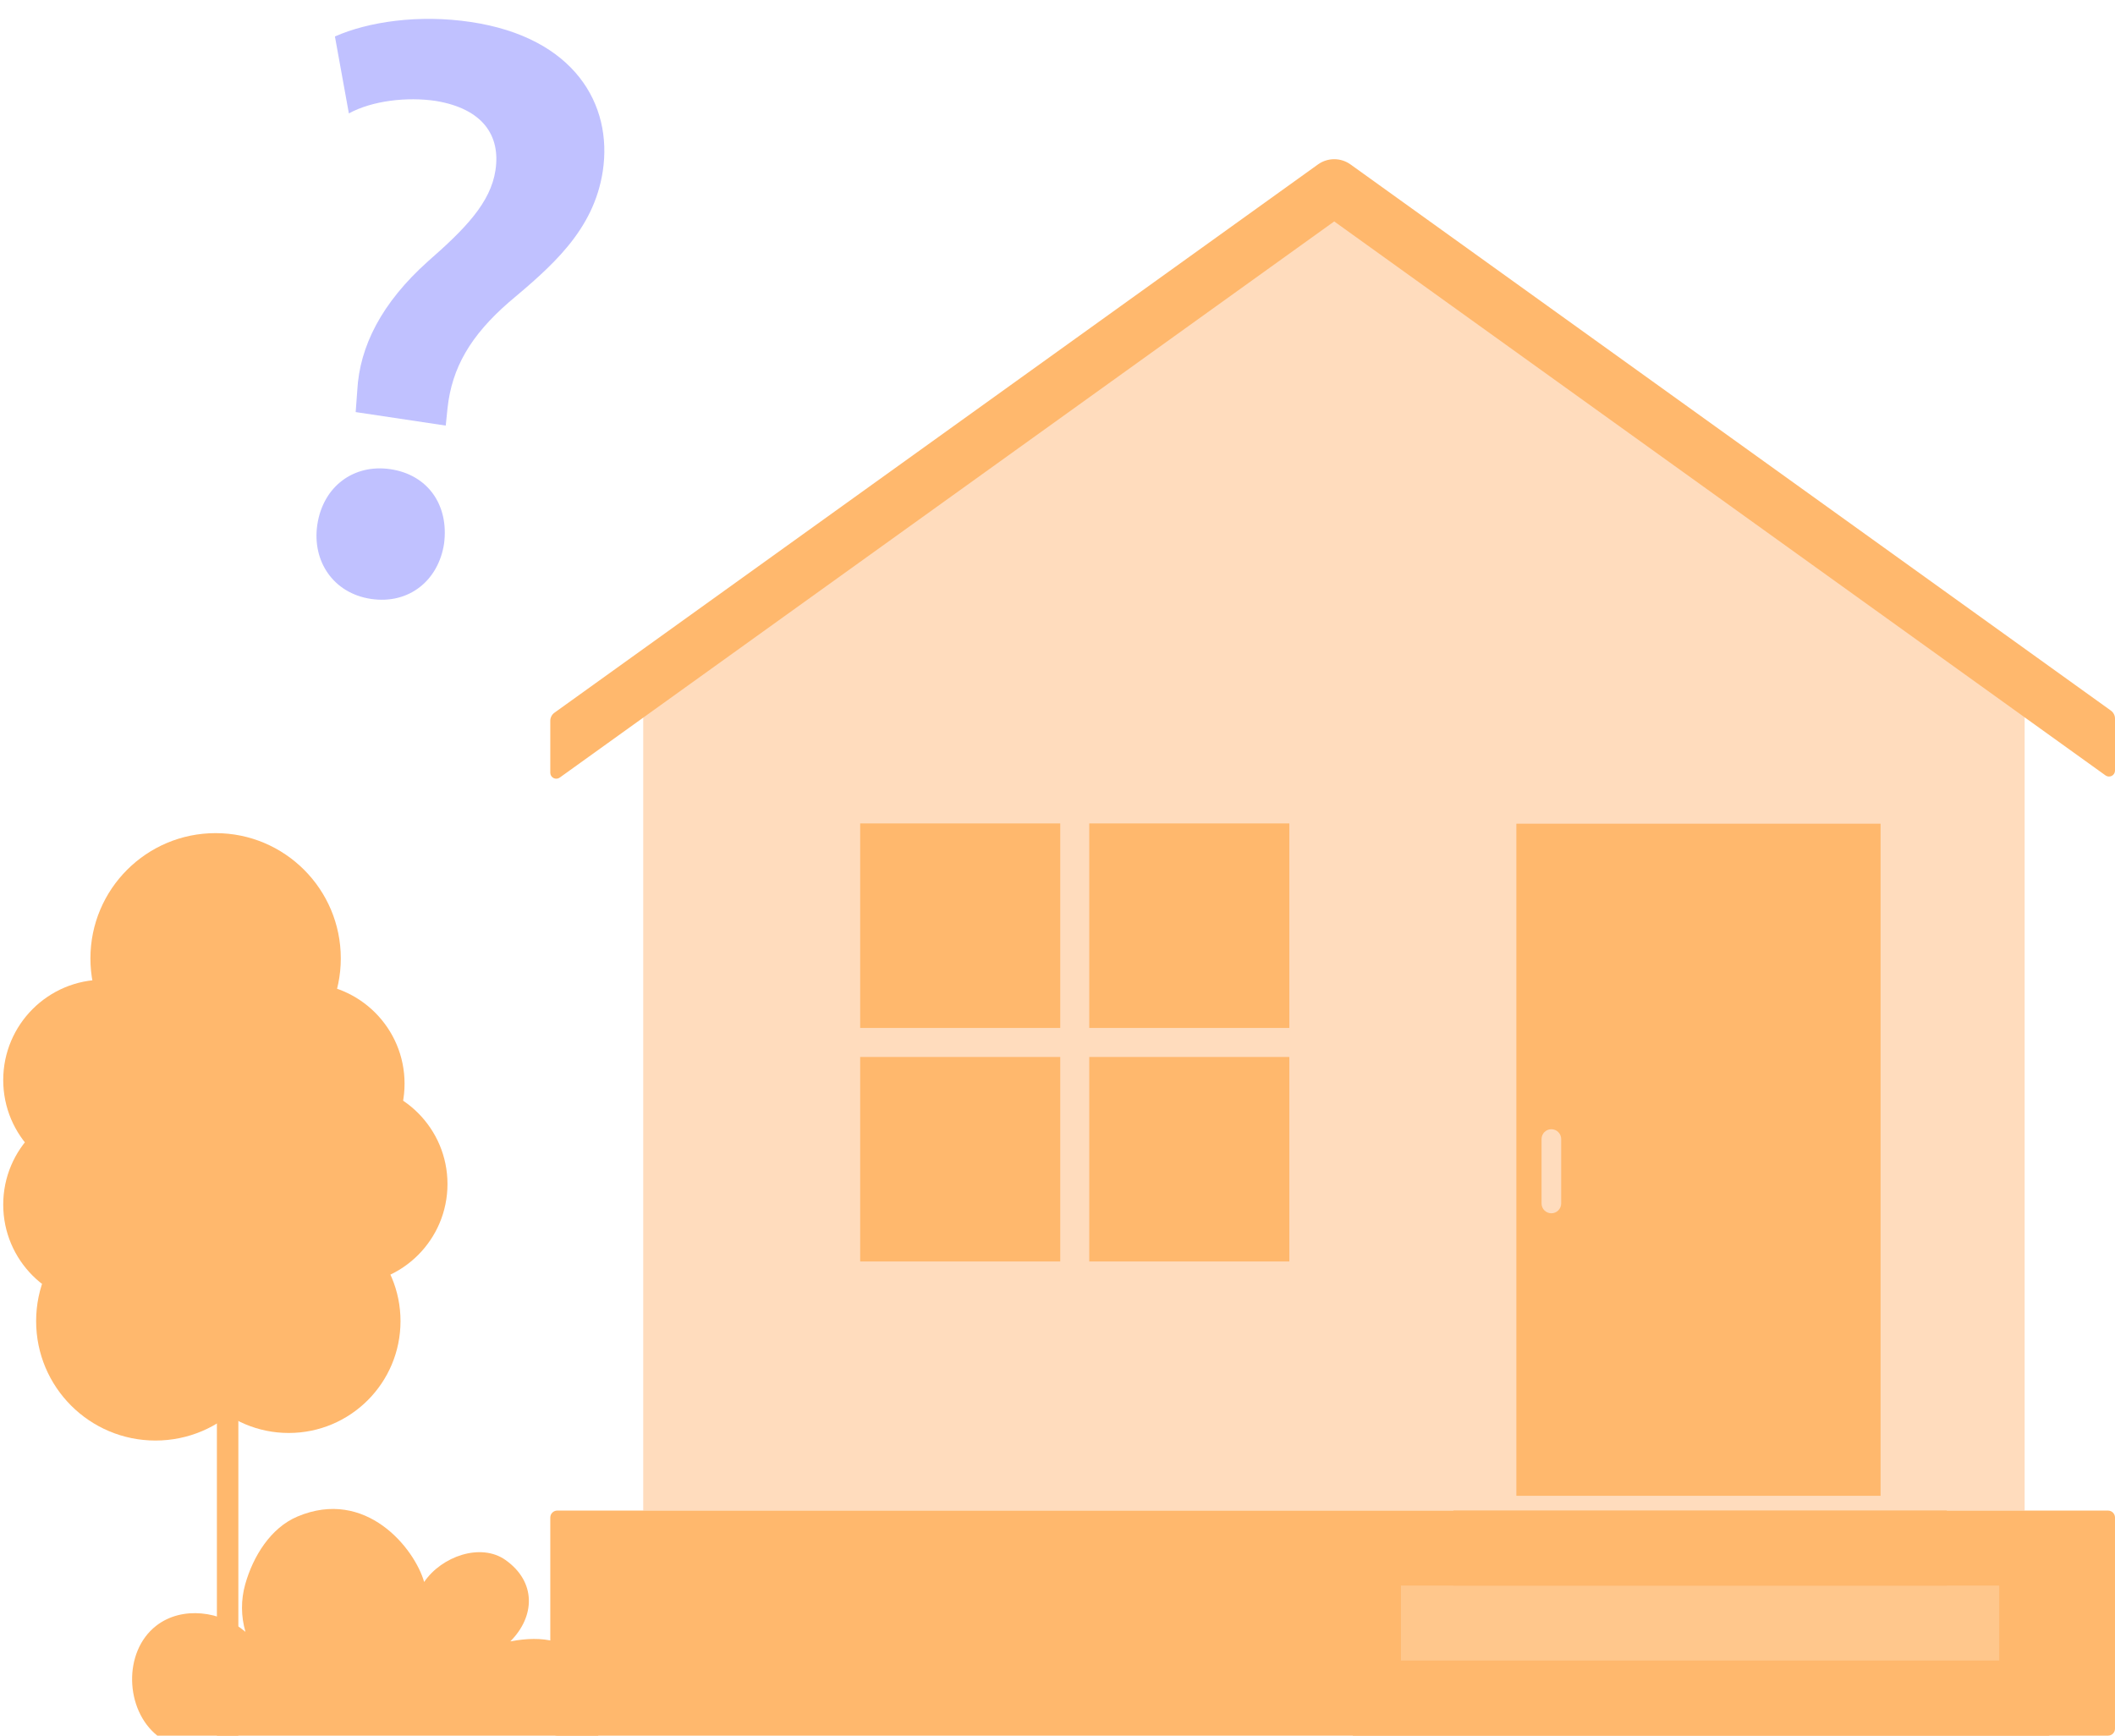 <svg width="279" height="229" viewBox="0 0 279 229" fill="none" xmlns="http://www.w3.org/2000/svg">
<path d="M31.443 177.604H28.612V228.958H31.443V177.604Z" fill="#FFB86D"/>
<path d="M28.442 142.948C37.562 142.948 44.956 135.551 44.956 126.425C44.956 117.3 37.562 109.902 28.442 109.902C19.321 109.902 11.928 117.3 11.928 126.425C11.928 135.551 19.321 142.948 28.442 142.948Z" fill="#FFB86D"/>
<path d="M38.086 189.03C46.231 189.03 52.833 182.424 52.833 174.275C52.833 166.126 46.231 159.52 38.086 159.52C29.941 159.52 23.339 166.126 23.339 174.275C23.339 182.424 29.941 189.03 38.086 189.03Z" fill="#FFB86D"/>
<path d="M20.51 190.028C29.206 190.028 36.255 182.975 36.255 174.275C36.255 165.574 29.206 158.521 20.51 158.521C11.815 158.521 4.766 165.574 4.766 174.275C4.766 182.975 11.815 190.028 20.51 190.028Z" fill="#FFB86D"/>
<path d="M40.132 156.191C47.442 156.191 53.368 150.262 53.368 142.948C53.368 135.634 47.442 129.705 40.132 129.705C32.822 129.705 26.896 135.634 26.896 142.948C26.896 150.262 32.822 156.191 40.132 156.191Z" fill="#FFB86D"/>
<path d="M30.028 164.146C37.337 164.146 43.263 158.217 43.263 150.903C43.263 143.589 37.337 137.66 30.028 137.66C22.718 137.66 16.792 143.589 16.792 150.903C16.792 158.217 22.718 164.146 30.028 164.146Z" fill="#FFB86D"/>
<path d="M45.794 169.433C53.104 169.433 59.03 163.504 59.03 156.19C59.03 148.876 53.104 142.947 45.794 142.947C38.484 142.947 32.559 148.876 32.559 156.19C32.559 163.504 38.484 169.433 45.794 169.433Z" fill="#FFB86D"/>
<path d="M13.661 155.72C20.97 155.72 26.896 149.791 26.896 142.477C26.896 135.163 20.97 129.234 13.661 129.234C6.351 129.234 0.425 135.163 0.425 142.477C0.425 149.791 6.351 155.72 13.661 155.72Z" fill="#FFB86D"/>
<path d="M13.661 172.15C20.97 172.15 26.896 166.221 26.896 158.907C26.896 151.593 20.97 145.664 13.661 145.664C6.351 145.664 0.425 151.593 0.425 158.907C0.425 166.221 6.351 172.15 13.661 172.15Z" fill="#FFB86D"/>
<path d="M78.904 228.958H20.754C16.489 225.552 16.195 217.878 20.617 214.452C24.025 211.811 29.177 212.517 32.38 215.264C31.781 213.219 31.77 211.047 32.346 208.995C33.387 205.299 35.703 201.547 39.238 200.053C48.258 196.245 54.669 204.224 55.953 208.686C58.262 205.288 63.429 203.491 66.672 205.779C70.78 208.676 70.594 213.244 67.317 216.522C71.683 215.707 74.971 216.336 78 219.588C80.304 222.063 80.657 226.282 78.904 228.958Z" fill="#FFB86D"/>
<path d="M267.08 90.938H84.852V199.264H267.08V90.938Z" fill="#FFDCBD"/>
<path d="M171.783 106.922H111.769V168.108H171.783V106.922Z" fill="#FFB86D"/>
<path d="M171.783 106.922H111.769V168.108H171.783V106.922Z" stroke="#FFDCBD" stroke-width="3.4" stroke-miterlimit="10"/>
<path d="M141.775 107.492V167.539" stroke="#FFDCBD" stroke-width="3.827" stroke-miterlimit="10"/>
<path d="M171.782 137.516H111.769" stroke="#FFDCBD" stroke-width="3.827" stroke-miterlimit="10"/>
<path d="M198.459 106.922V199.052H249.812V106.922H198.459ZM244.768 194.005H200.985V111.968H244.768V194.005Z" fill="#FFDCBD"/>
<path d="M200.031 197.318H248.079V108.659H200.031V197.318Z" fill="#FFB86D"/>
<path d="M203.354 158.754C203.354 159.469 203.934 160.049 204.648 160.049C205.363 160.049 205.942 159.469 205.942 158.754V150.255C205.942 149.54 205.363 148.96 204.648 148.96C203.934 148.96 203.354 149.54 203.354 150.255V158.754Z" fill="#FFDCBD"/>
<path d="M79.717 93.825L176.003 24.68L271.873 93.538" fill="#FFDCBD"/>
<path d="M279 94.801V101.65C279 101.795 278.96 101.938 278.884 102.061C278.809 102.185 278.7 102.286 278.571 102.352C278.442 102.418 278.298 102.447 278.153 102.436C278.009 102.426 277.87 102.375 277.752 102.29L176.003 29.209L73.839 102.575C73.721 102.66 73.582 102.71 73.438 102.721C73.293 102.732 73.148 102.703 73.019 102.636C72.891 102.57 72.782 102.47 72.707 102.346C72.631 102.222 72.591 102.08 72.591 101.935V95.085C72.591 94.877 72.641 94.671 72.736 94.485C72.831 94.3 72.969 94.139 73.139 94.018L173.861 21.69C174.486 21.241 175.236 21 176.006 21C176.775 21 177.525 21.241 178.151 21.69L278.452 93.733C278.622 93.855 278.76 94.015 278.855 94.201C278.95 94.387 279 94.593 279 94.801Z" fill="#FFB86D"/>
<path d="M278.077 199.266H73.513C73.004 199.266 72.591 199.679 72.591 200.189V228.034C72.591 228.544 73.004 228.957 73.513 228.957H278.077C278.586 228.957 278.999 228.544 278.999 228.034V200.189C278.999 199.679 278.586 199.266 278.077 199.266Z" fill="#FFB86D"/>
<path d="M263.728 209.162H184.806V219.059H263.728V209.162Z" fill="#FFB86D"/>
<path opacity="0.39" d="M263.728 209.162H184.806V219.059H263.728V209.162Z" fill="#FFDCBD"/>
<path d="M256.812 199.266H191.722V209.163H256.812V199.266Z" fill="#FFB86D"/>
<path d="M270.339 219.059H178.457V228.956H270.339V219.059Z" fill="#FFB86D"/>
<path d="M46.92 54.36L47.132 51.475C47.446 45.688 50.339 39.952 56.454 34.475C61.382 30.166 64.712 26.738 65.359 22.46C66.056 17.854 63.661 14.353 57.519 13.319C53.669 12.741 49.087 13.288 46.021 14.959L44.182 4.811C48.524 2.882 55.203 1.865 62.132 2.904C75.772 4.95 80.846 13.788 79.518 22.564C78.323 30.461 72.652 35.221 67.11 39.887C62.057 44.289 59.616 48.521 59.038 53.821L58.8 56.141L46.92 54.36ZM41.862 69.195C42.626 64.149 46.677 61.168 51.517 61.894C56.466 62.636 59.234 66.641 58.581 71.703C57.851 76.529 53.987 79.763 48.927 79.004C43.977 78.263 41.132 74.021 41.862 69.195Z" fill="#C0C1FF"/>
</svg>
